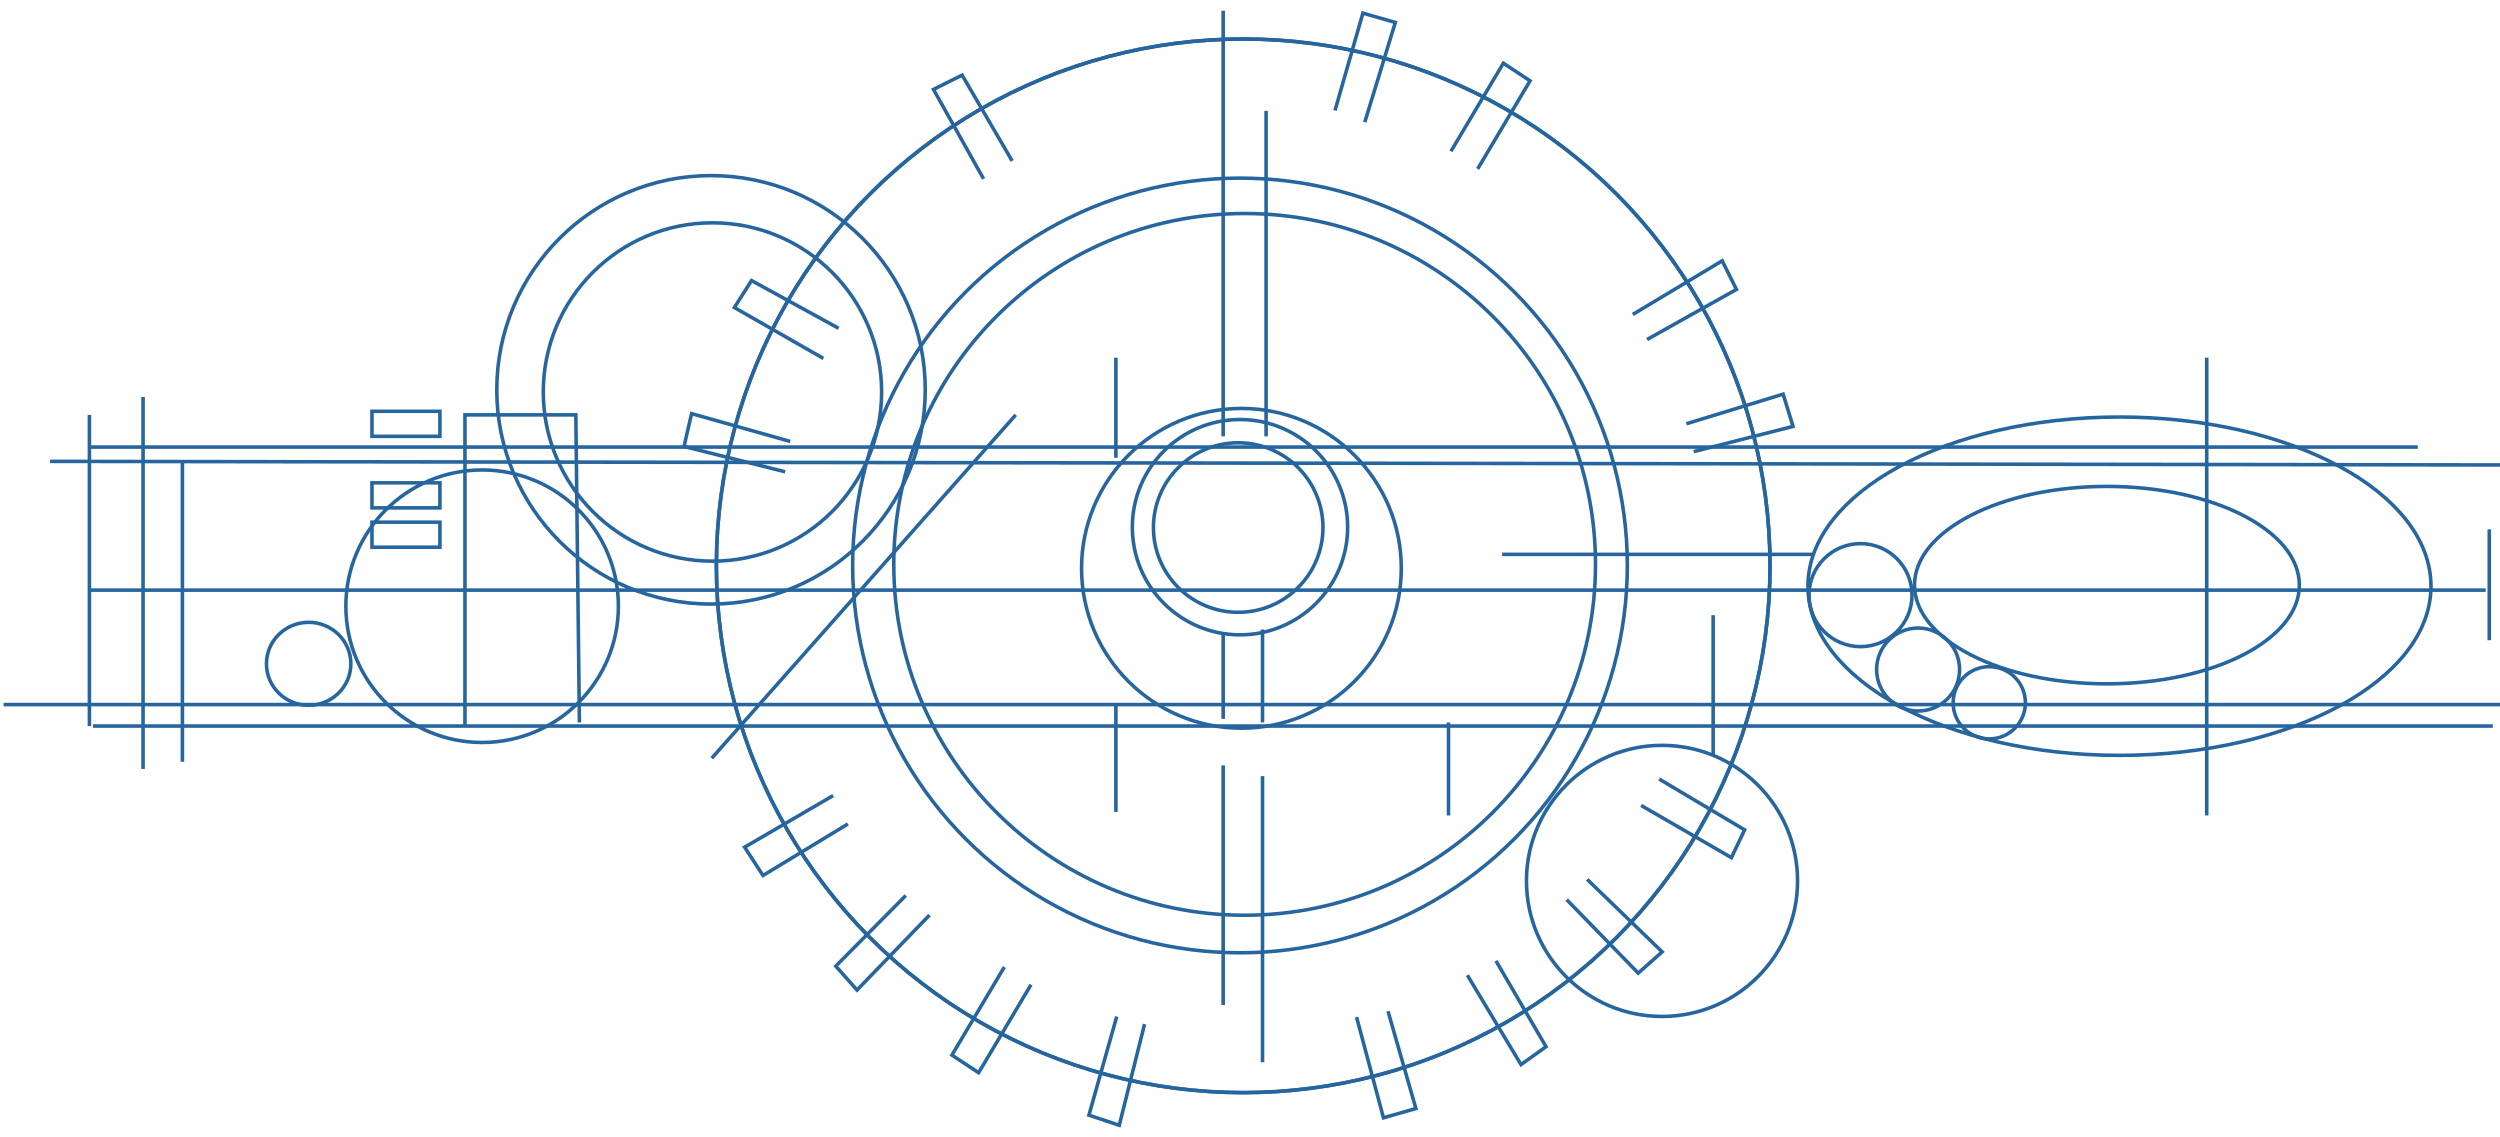 <svg xmlns="http://www.w3.org/2000/svg" viewBox="-149 20 699 318" style="stroke:#26659e;fill:transparent"><circle cx="197.2" cy="167.5" r="23.7"/><circle cx="197.7" cy="167.4" r="30.1"/><circle cx="199" cy="177.8" r="98.1"/><circle cx="197.7" cy="178.1" r="108.3"/><circle cx="198.6" cy="178.2" r="147.3"/><circle cx="198.6" cy="178.2" r="147.3"/><path d="m-135 149 685 1"/><circle cx="315.7" cy="266.3" r="37.9"/><path d="M-123 223h671"/><circle cx="50.2" cy="129.6" r="47.3"/><circle cx="49.8" cy="129" r="59.9"/><circle cx="-14.2" cy="189.5" r="38.1"/><ellipse cx="-62.7" cy="205.6" rx="11.8" ry="11.6"/><ellipse cx="440.1" cy="183.6" rx="53.8" ry="27.6"/><ellipse cx="443.6" cy="183.9" rx="87.1" ry="47.3"/><circle cx="371.2" cy="186.4" r="14.4"/><circle cx="387.3" cy="207.2" r="11.6"/><circle cx="407.2" cy="216.5" r="10.1"/><path d="M-148 217h698m-674-72h651m-651 40h670m1-17v31m-79-79v128M193 23v119m12-91v91m-12 79v-24m11 25v-26m0 121v-80m-11 64v-67m-30 13v-30m93 31v-26m74-30v39m-59-56h87m-195-55v28"/><circle cx="198.1" cy="178.9" r="44.7"/><path d="M-124 136v87m15-92v104m11-2v-84m79 74v-87h31l1 86m-58-87h19v7h-19zm0 20h19v7h-19zm0 11h19v7h-19zm171-96-14-25 8-4 14 24"/><path d="m161 55-15-25 8-4 15 25" style="transform-box:fill-box;transform-origin:50% 50%" transform="rotate(16 0 0)"/><path d="m236 53-15-24 8-5 15 25" style="transform-origin:232.507px 38.765px" transform="rotate(48 0 0)"/><path d="m271 67-14-25 8-4 14 25" style="transform-origin:267.92px 52.251px" transform="rotate(60 0 0)"/><path d="m326 119-15-25 8-4 14 25" style="transform-origin:322.299px 104.219px" transform="rotate(90 0 0)"/><path d="m341 153-15-24 8-5 14 25" style="transform-origin:337.322px 138.644px" transform="rotate(105 0 0)"/><path d="m328 263-14-24 7-5 15 25" style="transform-origin:324.713px 248.721px" transform="rotate(151 0 0)"/><path d="m306 294-15-25 8-4 14 25" style="transform-origin:302.238px 279.2px" transform="rotate(165 0 0)"/><path d="m276 317-14-24 7-5 15 25" style="transform-origin:272.636px 302.827px" transform="rotate(-180 0 0)"/><path d="m242 332-15-24 8-5 15 25" style="transform-origin:238.485px 317.572px" transform="rotate(-164 0 0)"/><path d="m167 334-15-25 8-4 14 25" style="transform-origin:163.281px 319.341px" transform="rotate(-135 0 0)"/><path d="m131 320-14-25 8-4 14 25" style="transform-origin:128.009px 305.267px" transform="rotate(-120 0 0)"/><path d="m101 298-15-25 8-4 14 24" style="transform-origin:97.447px 283.136px" transform="rotate(-105 0 0)"/><path d="m77 268-14-24 8-5 14 25" style="transform-origin:73.879px 253.737px" transform="rotate(-91 0 0)"/><path d="m61 159-15-25 8-5 14 25" style="transform-origin:57.211px 143.952px" transform="rotate(-45 0 0)"/><path d="M74 124 60 99l8-4 14 24" style="transform-origin:70.769px 109.111px" transform="rotate(-31 0 0)"/><path d="m50 232 85-96"/></svg>